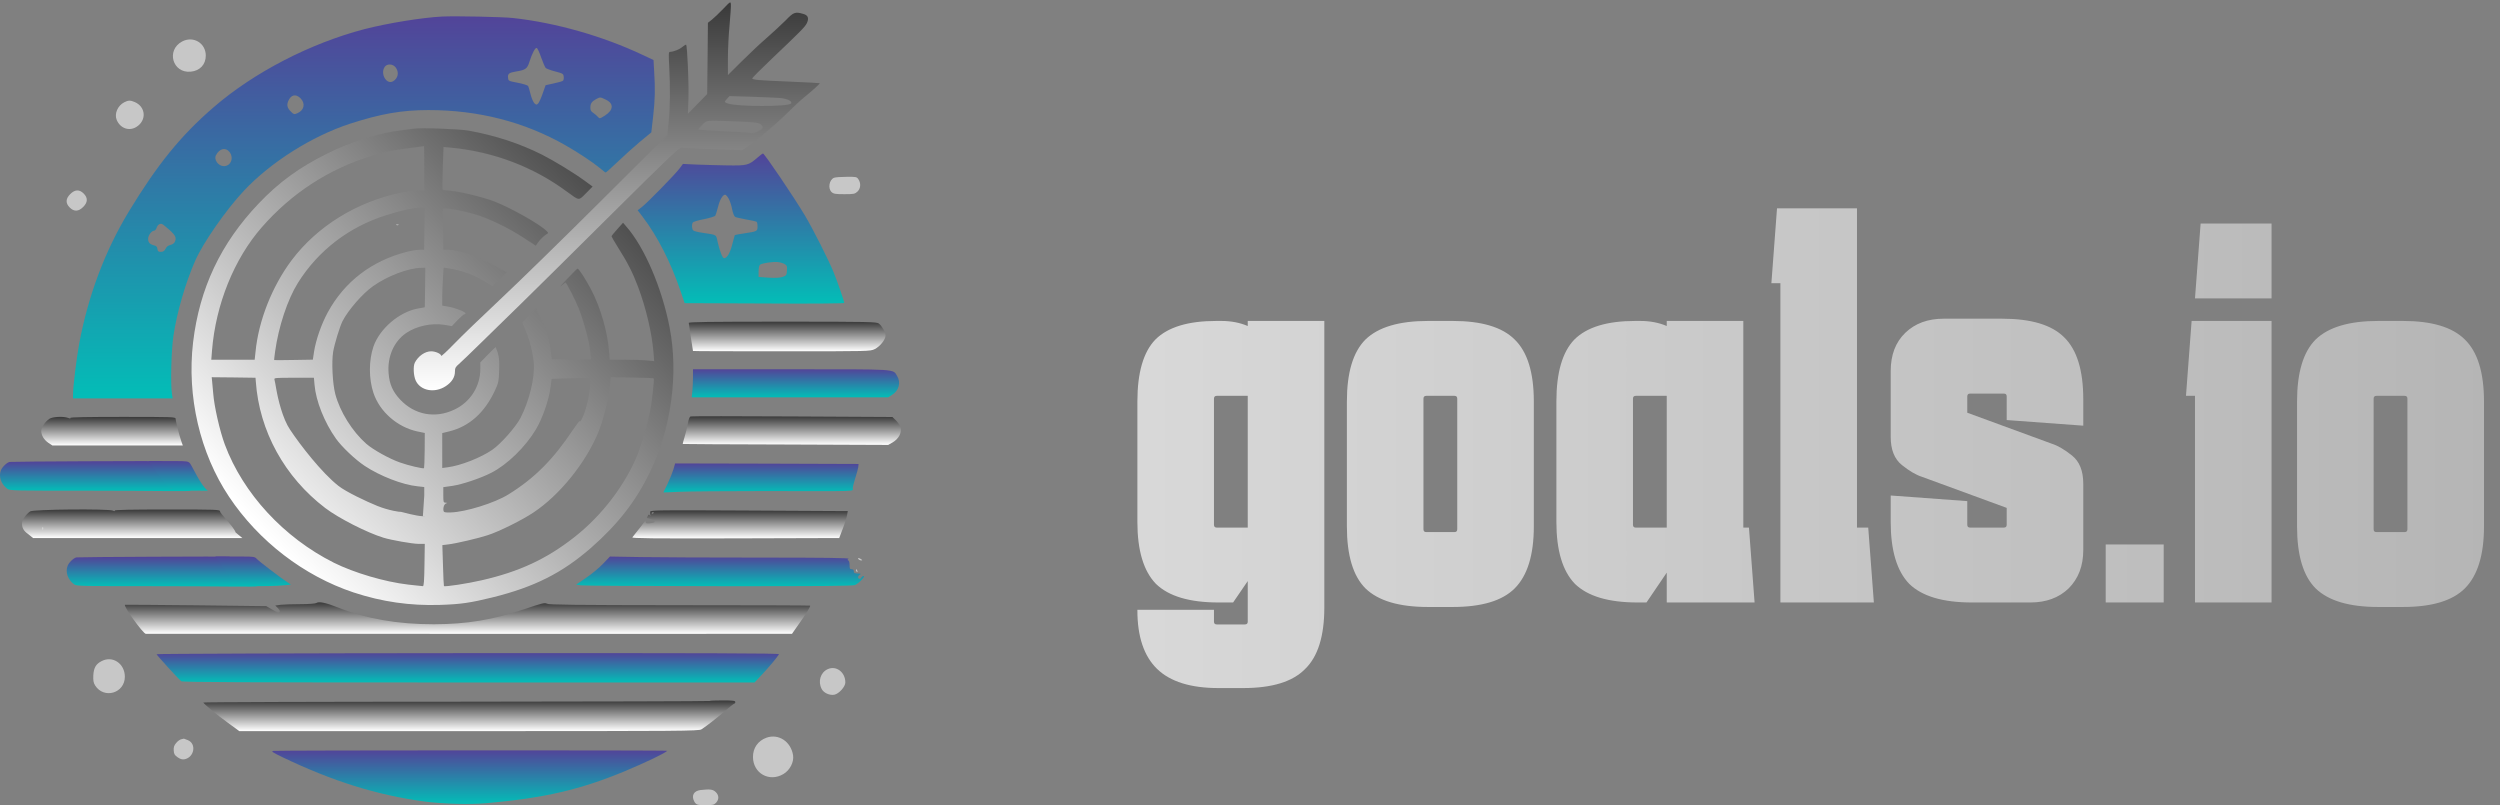 <svg width="444" height="143" viewBox="0 0 444 143" fill="none" xmlns="http://www.w3.org/2000/svg">
<rect x="0" y="0" width="444" height="143" fill="#808080" stroke="none"/>
<path d="M128.431 1.585C127.717 2.337 126.796 3.201 126.42 3.502L125.725 4.047L125.668 10.379L125.593 16.712L123.883 18.459L122.173 20.206L122.267 17.482C122.361 15.002 122.061 8.143 121.854 7.937C121.816 7.899 121.516 8.068 121.196 8.331C120.67 8.782 119.58 9.214 118.96 9.214C118.754 9.214 118.735 9.665 118.848 11.695C119.054 15.49 119.017 19.211 118.754 21.71L118.509 23.965L106.653 35.765C100.133 42.266 92.09 50.12 88.783 53.221C85.476 56.321 81.775 59.891 80.572 61.15C79.37 62.39 78.374 63.311 78.355 63.198C78.355 62.841 77.34 62.39 76.57 62.39C75.48 62.39 74.277 63.236 73.676 64.401C73.357 65.021 73.432 66.712 73.826 67.576C74.653 69.399 77.19 69.888 79.182 68.572C80.253 67.858 80.798 66.994 80.798 65.998C80.798 65.359 80.91 65.153 81.512 64.645C81.887 64.307 83.654 62.635 85.401 60.906C87.167 59.196 90.418 56.002 92.635 53.841C94.853 51.68 102.068 44.54 108.645 38.001C118.829 27.892 120.689 26.125 121.046 26.219C121.29 26.276 123.808 26.389 126.645 26.501L131.813 26.67L132.564 26.182C134.162 25.13 138.089 21.822 139.855 20.037C140.87 19.023 142.223 17.764 142.861 17.256C144.214 16.167 145.68 14.832 145.586 14.776C145.548 14.739 143.124 14.626 140.174 14.494C134.65 14.269 133.598 14.175 133.598 13.912C133.598 13.818 135.176 12.239 137.112 10.398C142.129 5.625 142.918 4.836 143.275 4.16C143.726 3.258 143.519 2.694 142.655 2.469C141.227 2.055 140.945 2.149 139.536 3.615C138.803 4.348 137.318 5.719 136.247 6.659C135.157 7.598 133.147 9.477 131.775 10.849L129.276 13.329V10.398C129.276 8.801 129.408 6.095 129.577 4.385C129.727 2.694 129.84 1.059 129.802 0.759C129.746 0.233 129.727 0.233 128.431 1.585ZM138.54 17.407C139.874 17.52 140.832 18.027 140.456 18.403C139.893 18.966 131.08 18.966 129.332 18.403C128.6 18.158 128.581 18.121 129.145 17.52L129.558 17.069L133.41 17.181C135.533 17.256 137.826 17.35 138.54 17.407ZM131.587 21.597C134.218 21.729 134.782 21.804 135.101 22.085C135.646 22.574 135.571 22.818 134.706 23.288C134.124 23.626 133.767 23.701 133.26 23.608C132.865 23.551 130.667 23.401 128.337 23.307C126.025 23.194 124.09 23.063 124.034 23.025C123.996 22.969 124.297 22.612 124.691 22.198C125.424 21.465 125.424 21.465 126.927 21.447C127.754 21.447 129.84 21.522 131.587 21.597Z" fill="url(#paint0_linear_4008_511)"/>
<path d="M78.543 2.938C75.029 3.107 68.809 4.122 64.732 5.174C55.093 7.692 45.115 12.86 38.013 18.985C32.169 24.002 27.96 29.188 22.868 37.587C18.64 44.596 15.69 52.413 14.074 60.981C13.585 63.649 12.965 68.666 12.965 70.188V70.752H21.815H30.666L30.534 69.925C30.271 68.159 30.421 62.165 30.797 59.666C31.417 55.457 32.958 50.177 34.668 46.306C36.077 43.093 40.173 37.23 43.292 33.904C48.084 28.794 55.393 24.19 62.158 21.973C67.644 20.206 71.327 19.549 76.1 19.549C84.95 19.549 93.124 21.635 100.433 25.806C102.651 27.065 105.262 28.794 106.484 29.808C107.01 30.259 107.498 30.635 107.574 30.635C107.649 30.635 108.588 29.79 109.678 28.756C110.749 27.723 112.534 26.125 113.643 25.186L115.672 23.514L115.992 20.733C116.33 17.745 116.386 15.885 116.179 12.691L116.067 10.661L114.15 9.759C107.066 6.415 98.686 4.028 91.132 3.201C89.272 2.995 80.986 2.826 78.543 2.938ZM96.112 10.21C96.431 11.093 96.788 11.939 96.919 12.07C97.051 12.202 97.803 12.484 98.611 12.691C99.963 13.047 100.057 13.104 100.114 13.611C100.151 13.912 100.095 14.231 100.001 14.325C99.888 14.438 99.156 14.645 98.348 14.814L96.901 15.133L96.375 16.618C96.093 17.426 95.736 18.215 95.567 18.384C95.304 18.647 95.247 18.647 94.909 18.346C94.721 18.158 94.402 17.444 94.233 16.749C94.063 16.073 93.876 15.396 93.782 15.265C93.706 15.133 92.898 14.889 91.959 14.701C90.287 14.382 90.287 14.382 90.23 13.78C90.155 13.085 90.418 12.897 91.696 12.691C93.331 12.427 93.65 12.202 94.026 10.981C94.496 9.477 95.059 8.425 95.322 8.519C95.454 8.557 95.811 9.308 96.112 10.21ZM70.256 11.958C70.933 12.822 70.707 13.949 69.768 14.457C68.622 15.058 67.494 13.066 68.321 11.883C68.734 11.281 69.749 11.319 70.256 11.958ZM53.383 17.463C54.285 18.384 54.022 19.605 52.8 20.113C52.274 20.338 52.18 20.319 51.748 19.906C51.034 19.248 50.884 18.703 51.184 17.971C51.673 16.805 52.537 16.618 53.383 17.463ZM107.574 17.689C109.039 18.365 108.983 19.53 107.461 20.507C106.502 21.108 106.484 21.108 106.183 20.751C106.014 20.564 105.657 20.244 105.375 20.056C104.98 19.812 104.849 19.586 104.849 19.117C104.849 18.384 105.112 18.008 105.882 17.595C106.615 17.219 106.578 17.219 107.574 17.689ZM40.756 26.99C41.583 28.042 41 29.508 39.76 29.508C38.783 29.508 37.937 28.361 38.351 27.572C38.971 26.37 40.061 26.107 40.756 26.99ZM30.121 40.857C31.21 41.834 31.398 42.285 31.004 43.036C30.91 43.224 30.572 43.431 30.252 43.506C29.876 43.581 29.576 43.826 29.407 44.183C29.181 44.596 28.974 44.728 28.561 44.728C28.11 44.728 28.016 44.634 27.96 44.22C27.922 43.844 27.772 43.675 27.377 43.581C26.588 43.375 26.306 43.055 26.306 42.416C26.306 41.815 26.926 40.97 27.377 40.97C27.528 40.97 27.734 40.725 27.828 40.425C28.016 39.88 28.467 39.617 28.843 39.823C28.956 39.861 29.519 40.331 30.121 40.857Z" fill="url(#paint1_linear_4008_511)"/>
<path d="M32.338 7.373C29.463 8.914 30.647 13.047 33.879 12.728C35.495 12.578 36.547 11.469 36.547 9.872C36.547 7.636 34.311 6.321 32.338 7.373Z" fill="white" fill-opacity="0.56"/>
<path d="M22.078 18.158C20.895 18.76 20.275 20.206 20.726 21.296C21.346 22.781 22.905 23.345 24.202 22.555C26.081 21.409 25.912 18.966 23.92 18.121C23.149 17.783 22.774 17.801 22.078 18.158Z" fill="white" fill-opacity="0.56"/>
<path d="M73.469 22.856C73.206 22.894 72.248 23.025 71.309 23.138C67.325 23.608 62.383 25.148 58.156 27.253C53.176 29.714 49.531 32.364 45.942 36.141C39.196 43.224 35.438 51.191 34.292 60.793C33.165 70.395 35.513 80.485 40.681 88.227C45.942 96.119 53.984 102.282 62.778 105.213C67.832 106.885 72.849 107.599 78.167 107.43C81.812 107.318 83.579 107.055 87.468 106.096C94.909 104.255 99.851 101.756 104.98 97.284C109.772 93.075 112.966 88.978 115.484 83.736C119.242 75.9 120.52 66.412 118.923 58.163C117.57 51.154 114.451 43.882 111.219 40.218L110.655 39.56L109.64 40.688C109.077 41.308 108.607 41.89 108.607 41.966C108.607 42.041 109.096 42.886 109.697 43.845C111.463 46.644 112.327 48.317 113.323 50.947C114.714 54.649 115.766 59.102 116.048 62.466L116.179 64.138L114.996 64.025C114.338 63.95 112.572 63.894 111.05 63.894H108.288L108.156 62.334C107.893 58.933 106.653 54.63 105.037 51.53C104.003 49.557 102.763 47.64 102.557 47.715C102.481 47.734 101.636 48.58 100.678 49.576C99.719 50.571 99.249 51.116 99.644 50.778C100.039 50.44 100.396 50.177 100.433 50.177C100.602 50.177 102.218 53.352 102.782 54.78C103.628 56.885 104.605 60.493 104.755 61.977C104.83 62.672 104.924 63.386 104.98 63.574C105.056 63.875 104.83 63.894 101.523 63.856L97.99 63.8L97.84 62.484C97.652 60.624 96.901 58.144 95.999 56.359L95.228 54.818L94.007 56.039L92.767 57.279L93.349 58.67C94.082 60.436 94.646 62.672 94.796 64.457C95.022 67.032 94.007 71.203 92.429 74.247C91.583 75.863 88.934 78.851 87.43 79.884C85.382 81.293 81.831 82.684 79.539 82.984L78.543 83.116V80.016V76.915L79.783 76.615C83.334 75.731 86.04 73.326 87.882 69.399C88.52 68.046 88.577 67.783 88.652 65.829C88.708 64.194 88.652 63.499 88.408 62.672C88.22 62.109 88.051 61.639 88.032 61.639C87.994 61.639 87.374 62.259 86.641 62.992L85.307 64.363V65.51C85.307 68.61 83.541 71.391 80.741 72.725C77.321 74.379 73.638 73.702 71.064 70.959C69.749 69.549 69.166 68.234 69.016 66.299C68.772 63.367 69.937 60.662 72.117 59.158C73.958 57.9 76.664 57.317 78.956 57.693L80.253 57.918L81.249 56.866C81.812 56.284 82.357 55.814 82.47 55.814C82.583 55.814 82.677 55.739 82.677 55.645C82.677 55.382 80.873 54.687 79.651 54.461L78.543 54.273V52.732C78.543 51.906 78.599 50.383 78.674 49.369L78.787 47.527L79.557 47.64C82.113 48.035 84.255 48.824 86.529 50.252L87.468 50.834L88.727 49.613L90.005 48.373L88.032 47.283C84.837 45.517 81.493 44.352 79.557 44.352H78.749L78.693 40.688L78.637 37.024H79.106C80.008 37.024 82.038 37.418 84.086 37.982C86.585 38.677 90.23 40.406 93.086 42.285L95.153 43.638L95.529 43.093C95.999 42.454 96.581 41.89 97.07 41.59C97.427 41.383 97.427 41.383 97.051 41.007C95.905 39.842 90.85 36.986 87.9 35.821C85.627 34.938 80.929 33.829 79.351 33.829C79.031 33.829 78.693 33.736 78.618 33.623C78.561 33.51 78.561 31.762 78.637 29.752L78.768 26.107L80.027 26.219C87.618 26.933 94.721 29.62 100.734 34.074C102.951 35.69 102.726 35.671 104.079 34.318L105.244 33.134L103.966 32.195C102.03 30.767 98.404 28.549 96.206 27.441C92.297 25.487 88.032 24.077 83.297 23.213C81.718 22.912 74.616 22.649 73.469 22.856ZM75.348 29.884V33.829H74.202C73.582 33.829 72.248 33.998 71.252 34.205C63.398 35.821 56.352 40.162 51.786 46.231C48.328 50.853 45.904 56.96 45.378 62.522L45.228 63.894H41.376H37.524L37.655 62.24C38.313 54.066 41.583 45.968 46.506 40.35C51.804 34.299 58.381 30.015 66.047 27.666C68.471 26.933 69.43 26.727 72.624 26.313C74.071 26.125 75.273 25.956 75.311 25.956C75.33 25.938 75.348 27.704 75.348 29.884ZM75.386 40.594L75.33 44.352H74.522C74.09 44.352 73.056 44.521 72.229 44.728C66.01 46.325 61.181 50.026 58.212 55.476C57.066 57.599 56.107 60.342 55.769 62.503L55.562 63.875L52.161 63.931C50.282 63.969 48.742 63.969 48.704 63.95C48.666 63.95 48.742 63.274 48.854 62.466C49.474 57.993 51.072 53.183 52.913 50.233C56.558 44.427 62.045 40.256 68.678 38.189C71.553 37.287 73.263 36.93 74.785 36.855L75.442 36.836L75.386 40.594ZM75.499 51.06L75.442 54.574L74.183 54.799C70.876 55.419 67.419 58.388 66.329 61.545C65.484 64.006 65.484 67.276 66.329 69.794C67.438 73.12 70.557 75.844 74.09 76.615L75.442 76.896L75.424 79.997C75.405 81.688 75.348 83.116 75.311 83.153C75.179 83.285 72.492 82.665 71.046 82.139C69.148 81.481 66.254 79.865 65.051 78.813C62.571 76.633 60.373 73.12 59.546 69.982C59.057 68.103 58.87 64.269 59.17 62.466C59.414 61.038 60.354 57.993 60.824 57.054C61.819 55.1 64.356 52.169 66.235 50.834C68.809 49.012 72.474 47.603 74.841 47.565L75.536 47.546L75.499 51.06ZM45.434 67.783C46.055 76.558 50.545 84.732 57.78 90.237C60.166 92.041 65.127 94.578 68.114 95.499C69.523 95.931 73.263 96.588 74.296 96.588H75.442L75.386 100.346C75.348 103.127 75.273 104.105 75.104 104.105C74.973 104.105 73.808 103.973 72.492 103.823C68.302 103.334 62.909 101.737 59.283 99.933C50.414 95.48 43.18 87.663 39.929 78.945C39.027 76.521 38.031 72.142 37.862 69.812C37.806 69.099 37.712 68.159 37.674 67.746L37.599 66.994L41.489 67.032L45.378 67.088L45.434 67.783ZM116.104 67.201C116.236 67.332 115.766 71.504 115.447 73.101C115.014 75.186 113.925 78.945 113.305 80.542C111.106 86.047 106.935 91.553 101.974 95.424C97.07 99.275 92.222 101.53 85.57 103.052C83.071 103.635 78.994 104.255 78.843 104.086C78.806 104.048 78.731 102.395 78.674 100.422L78.561 96.814L79.633 96.682C80.967 96.532 84.988 95.593 86.623 95.048C88.614 94.409 92.748 92.361 94.759 91.008C99.381 87.945 104.041 82.176 106.239 76.821C107.123 74.679 107.968 71.391 108.25 68.948L108.475 66.994L112.252 67.05C114.319 67.088 116.067 67.144 116.104 67.201ZM55.863 68.347C56.107 71.241 57.629 75.036 59.659 77.892C60.711 79.377 63.078 81.613 64.77 82.74C67.494 84.544 71.496 86.104 74.165 86.367L75.348 86.498V88.039L75.104 91.682C76.269 91.682 74.71 91.738 75.104 91.682C73.958 91.663 71.238 90.907 71.238 90.907C71.05 90.951 69.077 90.677 67.01 89.85C65.056 89.061 61.439 87.344 60.105 86.291C57.138 83.956 53.312 79.026 51.508 76.295C50.212 74.379 49.38 70.959 49.042 68.967C48.929 68.29 48.798 67.595 48.742 67.407C48.648 67.107 48.892 67.088 52.199 67.088H55.75L55.863 68.347ZM104.774 68.779C104.642 70.564 103.966 73.232 103.346 74.379C103.158 74.773 102.989 74.942 102.97 74.792C102.97 74.642 102.444 75.318 101.786 76.295C98.254 81.613 94.909 84.957 90.287 87.814C87.881 89.317 82.695 90.933 80.065 91.008C79.013 91.045 78.825 90.989 78.768 90.707C78.656 90.143 78.9 89.486 79.257 89.392C79.501 89.317 79.463 89.298 79.163 89.279C78.749 89.26 78.731 89.185 78.731 87.889V86.517L80.347 86.291C82.094 86.028 85.251 84.976 87.186 83.999C90.042 82.571 93.331 79.377 95.191 76.239C96.337 74.322 97.464 71.072 97.765 68.854L97.972 67.295L99.776 67.219C100.753 67.201 102.312 67.144 103.233 67.126L104.905 67.088L104.774 68.779Z" fill="url(#paint2_linear_4008_511)"/>
<path d="M70.425 39.974C70.557 40.03 70.726 40.011 70.782 39.955C70.858 39.899 70.745 39.842 70.538 39.861C70.331 39.861 70.275 39.917 70.425 39.974Z" fill="white" fill-opacity="0.56"/>
<path d="M134.537 27.986C132.903 29.376 132.752 29.414 129.182 29.376C127.435 29.338 124.936 29.282 123.639 29.226L121.29 29.113L120.689 29.921C119.919 30.954 114.939 36.047 113.981 36.779L113.248 37.343L114.094 38.452C116.781 41.965 119.148 46.625 120.896 51.774L121.591 53.841L135.778 53.897C144.139 53.954 149.945 53.897 149.945 53.803C149.945 53.54 148.743 50.064 148.066 48.392C147.24 46.325 144.308 40.519 142.937 38.245C140.851 34.769 135.759 27.253 135.496 27.253C135.439 27.253 135.007 27.572 134.537 27.986ZM129.408 35.276C129.633 35.671 129.915 36.516 130.028 37.174C130.178 37.907 130.385 38.414 130.573 38.527C130.761 38.621 131.625 38.809 132.527 38.978C133.429 39.128 134.256 39.316 134.349 39.372C134.462 39.429 134.537 39.805 134.537 40.218C134.537 41.063 134.481 41.101 132.226 41.439C131.305 41.571 130.535 41.721 130.498 41.759C130.479 41.778 130.272 42.529 130.047 43.394C129.671 44.916 129.126 45.855 128.6 45.855C128.318 45.855 127.867 44.728 127.472 43.055C127.153 41.571 127.435 41.759 124.673 41.327C123.959 41.233 123.263 41.045 123.132 40.932C122.869 40.706 122.812 39.88 123.038 39.523C123.113 39.391 124.015 39.109 125.048 38.922C126.063 38.715 126.965 38.433 127.04 38.301C127.115 38.17 127.322 37.493 127.51 36.798C127.811 35.502 128.355 34.581 128.788 34.581C128.919 34.581 129.201 34.9 129.408 35.276ZM139.385 46.926C139.761 47.151 139.817 47.321 139.761 48.053C139.705 48.88 139.667 48.937 138.972 49.181C138.427 49.35 137.751 49.388 136.473 49.312L134.725 49.181V48.204C134.725 47.64 134.819 47.133 134.97 47.02C135.308 46.738 137.337 46.438 138.201 46.55C138.615 46.607 139.141 46.757 139.385 46.926Z" fill="url(#paint3_linear_4008_511)"/>
<path d="M148.123 31.574C147.258 31.931 146.995 33.491 147.709 34.13C148.047 34.43 148.404 34.487 149.945 34.487C151.636 34.487 151.824 34.449 152.275 34.036C152.858 33.491 152.933 32.57 152.463 31.856C152.162 31.405 152.069 31.386 150.34 31.405C149.344 31.405 148.348 31.48 148.123 31.574Z" fill="white" fill-opacity="0.56"/>
<path d="M12.477 34.468C11.65 35.295 11.612 36.084 12.383 36.855C13.153 37.625 13.942 37.587 14.769 36.761C15.596 35.934 15.633 35.145 14.863 34.374C14.093 33.604 13.303 33.641 12.477 34.468Z" fill="white" fill-opacity="0.56"/>
<path d="M122.324 57.355C122.343 57.524 122.963 61.808 123.075 62.334C123.075 62.372 130.159 62.39 138.803 62.39C154.474 62.39 154.53 62.39 155.357 61.996C156.296 61.526 157.273 60.305 157.273 59.591C157.273 59.027 156.653 57.918 156.09 57.467C155.714 57.167 154.511 57.129 139.009 57.129C125.781 57.129 122.324 57.185 122.324 57.355Z" fill="url(#paint4_linear_4008_511)"/>
<path d="M123.075 66.975C123.075 67.727 123.019 68.854 122.963 69.455L122.85 70.564H140.287H157.743L158.42 70.132C159.66 69.38 160.036 67.933 159.322 66.768C158.551 65.509 159.66 65.585 140.456 65.585H123.075V66.975Z" fill="url(#paint5_linear_4008_511)"/>
<path d="M122.662 73.965C122.455 74.04 122.286 74.435 122.155 75.28C122.023 75.938 121.779 77.009 121.572 77.648C121.365 78.287 121.234 78.832 121.253 78.85C121.272 78.869 129.502 78.926 139.517 78.944L157.743 79.019L158.532 78.569C159.622 77.948 160.223 76.765 159.923 75.863C159.81 75.525 159.434 74.961 159.096 74.641L158.495 74.059L140.738 73.965C130.967 73.909 122.85 73.909 122.662 73.965Z" fill="url(#paint6_linear_4008_511)"/>
<path d="M8.775 74.378C8.023 74.886 7.328 75.919 7.328 76.52C7.328 77.31 7.798 78.099 8.587 78.644L9.301 79.114H20.876H32.469L32.206 78.381C31.831 77.291 31.192 74.773 31.192 74.378C31.192 74.059 30.741 74.04 21.778 74.04C15.577 74.04 12.42 74.097 12.495 74.228C12.571 74.36 12.439 74.36 12.12 74.228C11.274 73.909 9.357 74.003 8.775 74.378Z" fill="url(#paint7_linear_4008_511)"/>
<path d="M5.355 90.828C4.604 91.335 3.908 92.369 3.908 92.97C3.908 93.759 4.214 94.308 5.003 94.853L5.881 95.563H28.768H43.053L41.855 94.571C41.479 93.481 39.083 91.222 39.083 90.828C39.083 90.508 38.633 90.49 29.67 90.49C23.469 90.49 20.312 90.546 20.387 90.678C20.462 90.809 20.331 90.809 20.012 90.678C19.166 90.358 5.938 90.452 5.355 90.828Z" fill="url(#paint8_linear_4008_511)"/>
<path d="M119.599 83.36C119.43 83.924 118.96 85.089 118.566 85.915C118.152 86.761 117.814 87.456 117.814 87.456C117.814 87.475 119.054 87.419 120.576 87.344C122.117 87.268 129.032 87.212 135.947 87.212C153.008 87.25 151.448 87.287 151.448 86.724C151.448 86.479 151.655 85.653 151.899 84.901C152.144 84.149 152.388 83.266 152.426 82.966L152.482 82.402L136.191 82.345L119.9 82.308L119.599 83.36Z" fill="url(#paint9_linear_4008_511)"/>
<path d="M115.484 90.858C115.428 91.008 115.428 91.29 115.484 91.459C115.578 91.722 115.559 91.741 115.409 91.534C115.259 91.327 115.183 91.346 115.014 91.684C114.883 91.91 114.864 92.06 114.939 92.041C115.146 91.985 116.311 92.511 116.311 92.661C116.311 92.849 115.014 93.056 114.789 92.906C114.676 92.849 114.639 92.661 114.695 92.474C114.751 92.304 114.657 92.379 114.469 92.643C114.3 92.906 113.774 93.582 113.323 94.146C112.872 94.71 112.421 95.292 112.309 95.424C112.158 95.611 115.804 95.649 130.591 95.611L149.043 95.555L149.682 93.883C150.039 92.981 150.377 91.891 150.434 91.496L150.565 90.764H149.175C148.404 90.764 140.55 90.726 131.7 90.67C117.513 90.594 115.578 90.613 115.484 90.858ZM116.123 91.027C116.123 91.083 116.048 91.177 115.935 91.233C115.841 91.29 115.747 91.252 115.747 91.158C115.747 91.045 115.841 90.951 115.935 90.951C116.048 90.951 116.123 90.989 116.123 91.027Z" fill="url(#paint10_linear_4008_511)"/>
<path d="M7.535 93.882C7.535 94.089 7.591 94.145 7.648 93.995C7.704 93.864 7.685 93.695 7.629 93.638C7.572 93.563 7.516 93.676 7.535 93.882Z" fill="white" fill-opacity="0.56"/>
<path d="M13.585 98.994C13.097 99.069 12.232 99.895 12.007 100.497C11.575 101.624 12.044 102.939 13.153 103.766C13.604 104.104 14.28 104.104 28.448 104.104C39.591 104.104 45.472 104.274 45.66 104.105C45.904 103.917 43.762 103.635 43.424 103.503C43.18 103.409 43.029 103.203 43.029 102.921C43.029 102.676 42.804 102.244 42.541 101.962C42.052 101.493 41.583 101.286 41.808 101.662C41.864 101.756 41.733 101.85 41.507 101.85C41.207 101.85 41.132 101.756 41.207 101.474C41.263 101.267 41.226 101.098 41.113 101.098C41.019 101.098 41 101.004 41.075 100.891C41.15 100.741 41.056 100.722 40.793 100.816C40.305 100.967 39.647 100.478 39.647 99.933C39.647 99.745 39.553 99.595 39.441 99.595C39.347 99.595 39.309 99.501 39.365 99.407C39.422 99.294 39.422 99.219 39.328 99.2C39.253 99.2 41.056 98.907 40.793 98.869C40.136 98.794 14.093 98.918 13.585 98.994ZM42.522 103.672C42.391 103.71 42.165 103.71 42.052 103.672C41.921 103.616 42.015 103.578 42.278 103.578C42.541 103.578 42.635 103.616 42.522 103.672Z" fill="url(#paint11_linear_4008_511)"/>
<path d="M38.261 98.843C39.445 100.403 41.056 102.979 41.996 103.731L45.716 104.104L47.614 104.086C48.648 104.067 50.001 104.011 50.583 103.935L51.673 103.823L50.959 103.353C49.756 102.564 45.942 99.651 45.585 99.238C45.265 98.881 45.021 98.843 42.992 98.843H40.756H38.261Z" fill="url(#paint12_linear_4008_511)"/>
<path d="M1.738 82.037C1.249 82.113 0.385 82.939 0.159 83.541C-0.273 84.668 0.197 85.983 1.305 86.81C1.756 87.148 2.433 87.148 16.601 87.148C27.743 87.148 33.624 87.318 33.812 87.148C34.056 86.961 31.915 86.679 31.576 86.547C31.332 86.453 31.182 86.246 31.182 85.965C31.182 85.72 30.956 85.288 30.693 85.006C30.205 84.537 29.735 84.33 29.96 84.706C30.017 84.8 29.885 84.894 29.66 84.894C29.359 84.894 29.284 84.8 29.359 84.518C29.415 84.311 29.378 84.142 29.265 84.142C29.171 84.142 29.152 84.048 29.227 83.935C29.303 83.785 29.209 83.766 28.946 83.86C28.457 84.01 27.799 83.522 27.799 82.977C27.799 82.789 27.706 82.639 27.593 82.639C27.499 82.639 27.461 82.545 27.518 82.451C27.574 82.338 27.574 82.263 27.48 82.244C27.405 82.244 29.209 81.951 28.946 81.913C28.288 81.838 2.245 81.962 1.738 82.037ZM30.674 86.716C30.543 86.754 30.317 86.754 30.205 86.716C30.073 86.66 30.167 86.622 30.43 86.622C30.693 86.622 30.787 86.66 30.674 86.716Z" fill="url(#paint13_linear_4008_511)"/>
<path d="M26.414 81.887C27.597 83.447 29.209 86.023 30.148 86.775L33.869 87.149L35.766 87.13C35.184 87.205 36.8 87.111 35.766 87.13L36.923 87.149C35.72 86.359 34.094 82.695 33.737 82.282C33.418 81.925 33.173 81.887 31.144 81.887H28.908H26.414Z" fill="url(#paint14_linear_4008_511)"/>
<path d="M107.104 100.121C106.427 100.835 105.093 101.944 104.116 102.601L102.331 103.823L103.083 103.954C103.477 104.029 114.526 104.086 127.623 104.104C145.492 104.123 151.542 104.067 151.862 103.898C152.726 103.466 153.948 102.075 153.234 102.338C153.083 102.413 152.952 102.526 152.952 102.62C152.952 102.714 152.82 102.789 152.67 102.789C152.275 102.789 152.313 102.282 152.726 102.056C152.989 101.906 152.914 101.868 152.35 101.85C151.768 101.85 151.636 101.774 151.636 101.474C151.636 101.23 151.505 101.098 151.261 101.098C150.941 101.098 150.885 100.967 150.885 100.365C150.885 99.952 150.791 99.576 150.659 99.538C150.471 99.463 150.49 99.388 150.697 99.238C150.904 99.088 146.338 99.031 135.101 99.031C126.364 99.031 116.781 98.993 113.774 98.937L108.325 98.843L107.104 100.121Z" fill="url(#paint15_linear_4008_511)"/>
<path d="M152.426 99.238C152.463 99.369 152.651 99.482 152.82 99.519C153.252 99.576 153.215 99.463 152.745 99.2C152.426 99.05 152.369 99.05 152.426 99.238Z" fill="white" fill-opacity="0.56"/>
<path d="M152.012 101.267C152.012 101.38 152.087 101.511 152.2 101.568C152.313 101.624 152.332 101.549 152.275 101.399C152.144 101.06 152.012 101.004 152.012 101.267Z" fill="white" fill-opacity="0.56"/>
<path d="M56.182 107.092C56.032 107.205 54.792 107.299 53.364 107.299C51.974 107.299 50.395 107.355 49.85 107.411L48.892 107.543L49.343 107.994C49.775 108.426 49.813 108.802 49.418 108.802C49.324 108.802 48.798 108.539 48.272 108.219L47.295 107.656L34.781 107.505C27.903 107.43 22.229 107.393 22.191 107.411C21.89 107.656 25.423 112.56 25.893 112.56C26.062 112.56 36.998 112.56 50.17 112.56C63.342 112.579 89.103 112.579 107.386 112.579L140.663 112.56L141.884 110.812C143.2 108.971 143.989 107.674 143.876 107.562C143.838 107.524 133.41 107.486 120.708 107.486C101.993 107.468 97.521 107.411 97.164 107.223C96.75 106.998 96.356 107.092 93.218 108.163C87.618 110.08 82.94 110.85 77.04 110.869C70.576 110.869 65.07 109.91 59.941 107.862C57.892 107.036 56.633 106.791 56.182 107.092Z" fill="url(#paint16_linear_4008_511)"/>
<path d="M27.809 116.187C27.809 116.337 31.624 120.508 32.169 120.978C32.394 121.166 42.654 121.204 83.222 121.204H134.011L135.383 119.738C136.623 118.423 138.014 116.769 138.352 116.187C138.464 116.018 125.8 115.98 83.146 115.999C52.706 116.018 27.809 116.111 27.809 116.187Z" fill="url(#paint17_linear_4008_511)"/>
<path d="M18.057 117.408C17.043 117.915 16.648 118.592 16.573 119.945C16.535 120.865 16.592 121.241 16.892 121.73C18.452 124.21 22.172 123.12 22.172 120.189C22.172 117.859 20.012 116.393 18.057 117.408Z" fill="white" fill-opacity="0.56"/>
<path d="M147.014 118.836C145.717 119.418 145.229 121.016 145.924 122.35C146.281 123.064 147.333 123.533 148.179 123.383C149.006 123.214 150.133 121.955 150.133 121.203C150.133 119.381 148.517 118.159 147.014 118.836Z" fill="white" fill-opacity="0.56"/>
<path d="M126.044 124.492C125.988 124.548 105.713 124.604 81.004 124.623C56.276 124.623 36.077 124.698 36.115 124.774C36.227 125.055 38.501 126.934 40.474 128.363L42.503 129.847H83.315C120.971 129.847 124.146 129.828 124.579 129.527C125.668 128.813 127.209 127.592 128.694 126.314C129.558 125.582 130.328 124.961 130.422 124.961C130.516 124.961 130.591 124.83 130.591 124.68C130.591 124.454 130.216 124.398 128.374 124.398C127.153 124.398 126.101 124.435 126.044 124.492Z" fill="url(#paint18_linear_4008_511)"/>
<path d="M136.134 131.012C134.612 131.557 133.711 132.853 133.729 134.451C133.748 137.344 136.623 138.96 139.122 137.476C140.287 136.799 141.039 135.334 140.851 134.131C140.456 131.688 138.277 130.26 136.134 131.012Z" fill="white" fill-opacity="0.56"/>
<path d="M32.188 131.294C31.962 131.331 31.549 131.632 31.285 131.951C30.91 132.402 30.816 132.703 30.853 133.304C30.891 133.924 31.023 134.131 31.567 134.507C32.037 134.826 32.375 134.92 32.789 134.845C34.517 134.488 34.931 132.083 33.352 131.444C32.995 131.294 32.676 131.181 32.657 131.181C32.62 131.2 32.413 131.256 32.188 131.294Z" fill="white" fill-opacity="0.56"/>
<path d="M48.497 133.361C48.121 133.436 48.478 133.661 50.188 134.488C59.133 138.772 66.912 141.196 75.348 142.342C78.505 142.775 83.447 142.906 86.416 142.643C96.713 141.722 103.12 140.238 111.05 136.931C114.808 135.353 118.058 133.793 118.509 133.342C118.622 133.229 49.136 133.248 48.497 133.361Z" fill="url(#paint19_linear_4008_511)"/>
<path d="M124.391 140.313C123.226 140.463 122.756 141.29 123.282 142.305C123.62 142.925 123.808 143 125.349 143C126.589 143 126.815 142.944 127.172 142.568C127.735 141.967 127.698 141.215 127.096 140.651C126.589 140.181 126.101 140.125 124.391 140.313Z" fill="white" fill-opacity="0.56"/>
<path d="M215.6 108.3V110.4C215.6 110.733 215.767 110.9 216.1 110.9H221.1C221.433 110.9 221.6 110.733 221.6 110.4V103.2L219 107H216.4C211.267 107 207.567 105.9 205.3 103.7C203.1 101.433 202 97.767 202 92.7V71.3C202 66.167 203.067 62.5 205.2 60.3C207.4 58.1 211 57 216 57H216.9C218.633 57 220.2 57.3 221.6 57.9V57H235.2V107.9C235.2 112.967 234.067 116.6 231.8 118.8C229.6 121.067 225.933 122.2 220.8 122.2H216.4C211.467 122.2 207.833 121.067 205.5 118.8C203.167 116.533 202 113.067 202 108.4V108.3H215.6ZM216.1 70.3C215.767 70.3 215.6 70.467 215.6 70.8V93.2C215.6 93.533 215.767 93.7 216.1 93.7H221.6V70.3H216.1ZM258.807 70.8C258.807 70.467 258.64 70.3 258.307 70.3H253.307C252.974 70.3 252.807 70.467 252.807 70.8V94C252.807 94.333 252.974 94.5 253.307 94.5H258.307C258.64 94.5 258.807 94.333 258.807 94V70.8ZM239.207 93.5V71.3C239.207 66.167 240.307 62.5 242.507 60.3C244.774 58.1 248.474 57 253.607 57H258.007C263.14 57 266.807 58.1 269.007 60.3C271.274 62.5 272.407 66.167 272.407 71.3V93.5C272.407 98.567 271.274 102.233 269.007 104.5C266.807 106.7 263.14 107.8 258.007 107.8H253.607C248.474 107.8 244.774 106.7 242.507 104.5C240.307 102.3 239.207 98.633 239.207 93.5ZM290.814 107C285.681 107 281.981 105.9 279.714 103.7C277.514 101.433 276.414 97.767 276.414 92.7V71.3C276.414 66.167 277.481 62.5 279.614 60.3C281.814 58.1 285.414 57 290.414 57H291.314C293.047 57 294.614 57.3 296.014 57.9V57H309.614V93.7H310.614L311.614 107H296.014V101.7L292.414 107H290.814ZM290.514 70.3C290.181 70.3 290.014 70.467 290.014 70.8V93.2C290.014 93.533 290.181 93.7 290.514 93.7H296.014V70.3H290.514ZM316.198 107V50.3H314.598L315.598 37H329.798V93.7H331.798L332.798 107H316.198ZM335.789 88L349.389 89V93.2C349.389 93.533 349.556 93.7 349.889 93.7H355.889C356.222 93.7 356.389 93.533 356.389 93.2V90.2L341.389 84.7C340.322 84.367 339.122 83.667 337.789 82.6C336.456 81.533 335.789 79.867 335.789 77.6V65.9C335.789 63.033 336.656 60.767 338.389 59.1C340.122 57.433 342.389 56.6 345.189 56.6H355.589C360.722 56.6 364.389 57.7 366.589 59.9C368.856 62.1 369.989 65.767 369.989 70.9V75.6L356.389 74.6V70.4C356.389 70.067 356.222 69.9 355.889 69.9H349.889C349.556 69.9 349.389 70.067 349.389 70.4V73.3L364.389 78.8C365.456 79.133 366.656 79.833 367.989 80.9C369.322 81.967 369.989 83.633 369.989 85.9V97.7C369.989 100.5 369.122 102.767 367.389 104.5C365.656 106.167 363.389 107 360.589 107H350.189C345.056 107 341.356 105.9 339.089 103.7C336.889 101.433 335.789 97.767 335.789 92.7V88ZM373.973 107V96.7H384.273V107H373.973ZM389.83 53L390.83 39.7H403.43V53H389.83ZM389.83 107V70.3H388.23L389.23 57H403.43V107H389.83ZM427.557 70.8C427.557 70.467 427.39 70.3 427.057 70.3H422.057C421.724 70.3 421.557 70.467 421.557 70.8V94C421.557 94.333 421.724 94.5 422.057 94.5H427.057C427.39 94.5 427.557 94.333 427.557 94V70.8ZM407.957 93.5V71.3C407.957 66.167 409.057 62.5 411.257 60.3C413.524 58.1 417.224 57 422.357 57H426.757C431.89 57 435.557 58.1 437.757 60.3C440.024 62.5 441.157 66.167 441.157 71.3V93.5C441.157 98.567 440.024 102.233 437.757 104.5C435.557 106.7 431.89 107.8 426.757 107.8H422.357C417.224 107.8 413.524 106.7 411.257 104.5C409.057 102.3 407.957 98.633 407.957 93.5Z" fill="url(#paint20_linear_4008_511)" fill-opacity="0.7"/>
<defs>
<linearGradient id="paint0_linear_4008_511" x1="109.534" y1="69.316" x2="109.534" y2="0.432" gradientUnits="userSpaceOnUse">
<stop stop-color="white"/>
<stop offset="1" stop-color="#393939"/>
</linearGradient>
<linearGradient id="paint1_linear_4008_511" x1="64.633" y1="70.752" x2="64.633" y2="2.902" gradientUnits="userSpaceOnUse">
<stop stop-color="#03BDB7"/>
<stop offset="1" stop-color="#524499"/>
</linearGradient>
<linearGradient id="paint2_linear_4008_511" x1="47.351" y1="94.78" x2="110.275" y2="35.027" gradientUnits="userSpaceOnUse">
<stop stop-color="white"/>
<stop offset="1" stop-color="#4A4A4A"/>
</linearGradient>
<linearGradient id="paint3_linear_4008_511" x1="131.597" y1="53.92" x2="131.597" y2="27.253" gradientUnits="userSpaceOnUse">
<stop stop-color="#03BDB7"/>
<stop offset="1" stop-color="#524499"/>
</linearGradient>
<linearGradient id="paint4_linear_4008_511" x1="139.799" y1="62.39" x2="139.799" y2="57.129" gradientUnits="userSpaceOnUse">
<stop stop-color="white"/>
<stop offset="1" stop-color="#393939"/>
</linearGradient>
<linearGradient id="paint5_linear_4008_511" x1="141.265" y1="70.564" x2="141.265" y2="65.584" gradientUnits="userSpaceOnUse">
<stop stop-color="#03BDB7"/>
<stop offset="1" stop-color="#524499"/>
</linearGradient>
<linearGradient id="paint6_linear_4008_511" x1="140.626" y1="79.019" x2="140.626" y2="73.923" gradientUnits="userSpaceOnUse">
<stop stop-color="white"/>
<stop offset="1" stop-color="#393939"/>
</linearGradient>
<linearGradient id="paint7_linear_4008_511" x1="19.899" y1="79.114" x2="19.899" y2="74.035" gradientUnits="userSpaceOnUse">
<stop stop-color="white"/>
<stop offset="1" stop-color="#393939"/>
</linearGradient>
<linearGradient id="paint8_linear_4008_511" x1="27.791" y1="95.563" x2="27.791" y2="90.484" gradientUnits="userSpaceOnUse">
<stop stop-color="white"/>
<stop offset="1" stop-color="#393939"/>
</linearGradient>
<linearGradient id="paint9_linear_4008_511" x1="135.148" y1="87.46" x2="135.148" y2="82.308" gradientUnits="userSpaceOnUse">
<stop stop-color="#03BDB7"/>
<stop offset="1" stop-color="#524499"/>
</linearGradient>
<linearGradient id="paint10_linear_4008_511" x1="131.435" y1="95.624" x2="131.435" y2="90.631" gradientUnits="userSpaceOnUse">
<stop stop-color="white"/>
<stop offset="1" stop-color="#393939"/>
</linearGradient>
<linearGradient id="paint11_linear_4008_511" x1="27.775" y1="104.105" x2="27.775" y2="98.971" gradientUnits="userSpaceOnUse">
<stop stop-color="#03BDB7"/>
<stop offset="1" stop-color="#524499"/>
</linearGradient>
<linearGradient id="paint12_linear_4008_511" x1="46.214" y1="104.104" x2="46.214" y2="98.843" gradientUnits="userSpaceOnUse">
<stop stop-color="#03BDB7"/>
<stop offset="1" stop-color="#524499"/>
</linearGradient>
<linearGradient id="paint13_linear_4008_511" x1="15.927" y1="87.148" x2="15.927" y2="82.015" gradientUnits="userSpaceOnUse">
<stop stop-color="#03BDB7"/>
<stop offset="1" stop-color="#524499"/>
</linearGradient>
<linearGradient id="paint14_linear_4008_511" x1="34.367" y1="87.149" x2="34.367" y2="81.887" gradientUnits="userSpaceOnUse">
<stop stop-color="#03BDB7"/>
<stop offset="1" stop-color="#524499"/>
</linearGradient>
<linearGradient id="paint15_linear_4008_511" x1="127.89" y1="104.108" x2="127.89" y2="98.843" gradientUnits="userSpaceOnUse">
<stop stop-color="#03BDB7"/>
<stop offset="1" stop-color="#524499"/>
</linearGradient>
<linearGradient id="paint16_linear_4008_511" x1="83.03" y1="112.579" x2="83.03" y2="106.968" gradientUnits="userSpaceOnUse">
<stop stop-color="white"/>
<stop offset="1" stop-color="#393939"/>
</linearGradient>
<linearGradient id="paint17_linear_4008_511" x1="83.081" y1="121.204" x2="83.081" y2="115.994" gradientUnits="userSpaceOnUse">
<stop stop-color="#03BDB7"/>
<stop offset="1" stop-color="#524499"/>
</linearGradient>
<linearGradient id="paint18_linear_4008_511" x1="83.353" y1="129.847" x2="83.353" y2="124.398" gradientUnits="userSpaceOnUse">
<stop stop-color="white"/>
<stop offset="1" stop-color="#393939"/>
</linearGradient>
<linearGradient id="paint19_linear_4008_511" x1="83.436" y1="142.778" x2="83.436" y2="133.266" gradientUnits="userSpaceOnUse">
<stop stop-color="#03BDB7"/>
<stop offset="1" stop-color="#524499"/>
</linearGradient>
<linearGradient id="paint20_linear_4008_511" x1="200" y1="81.179" x2="444" y2="81.179" gradientUnits="userSpaceOnUse">
<stop stop-color="white"/>
<stop offset="1" stop-color="#CCCCCC"/>
</linearGradient>
</defs>
</svg>
